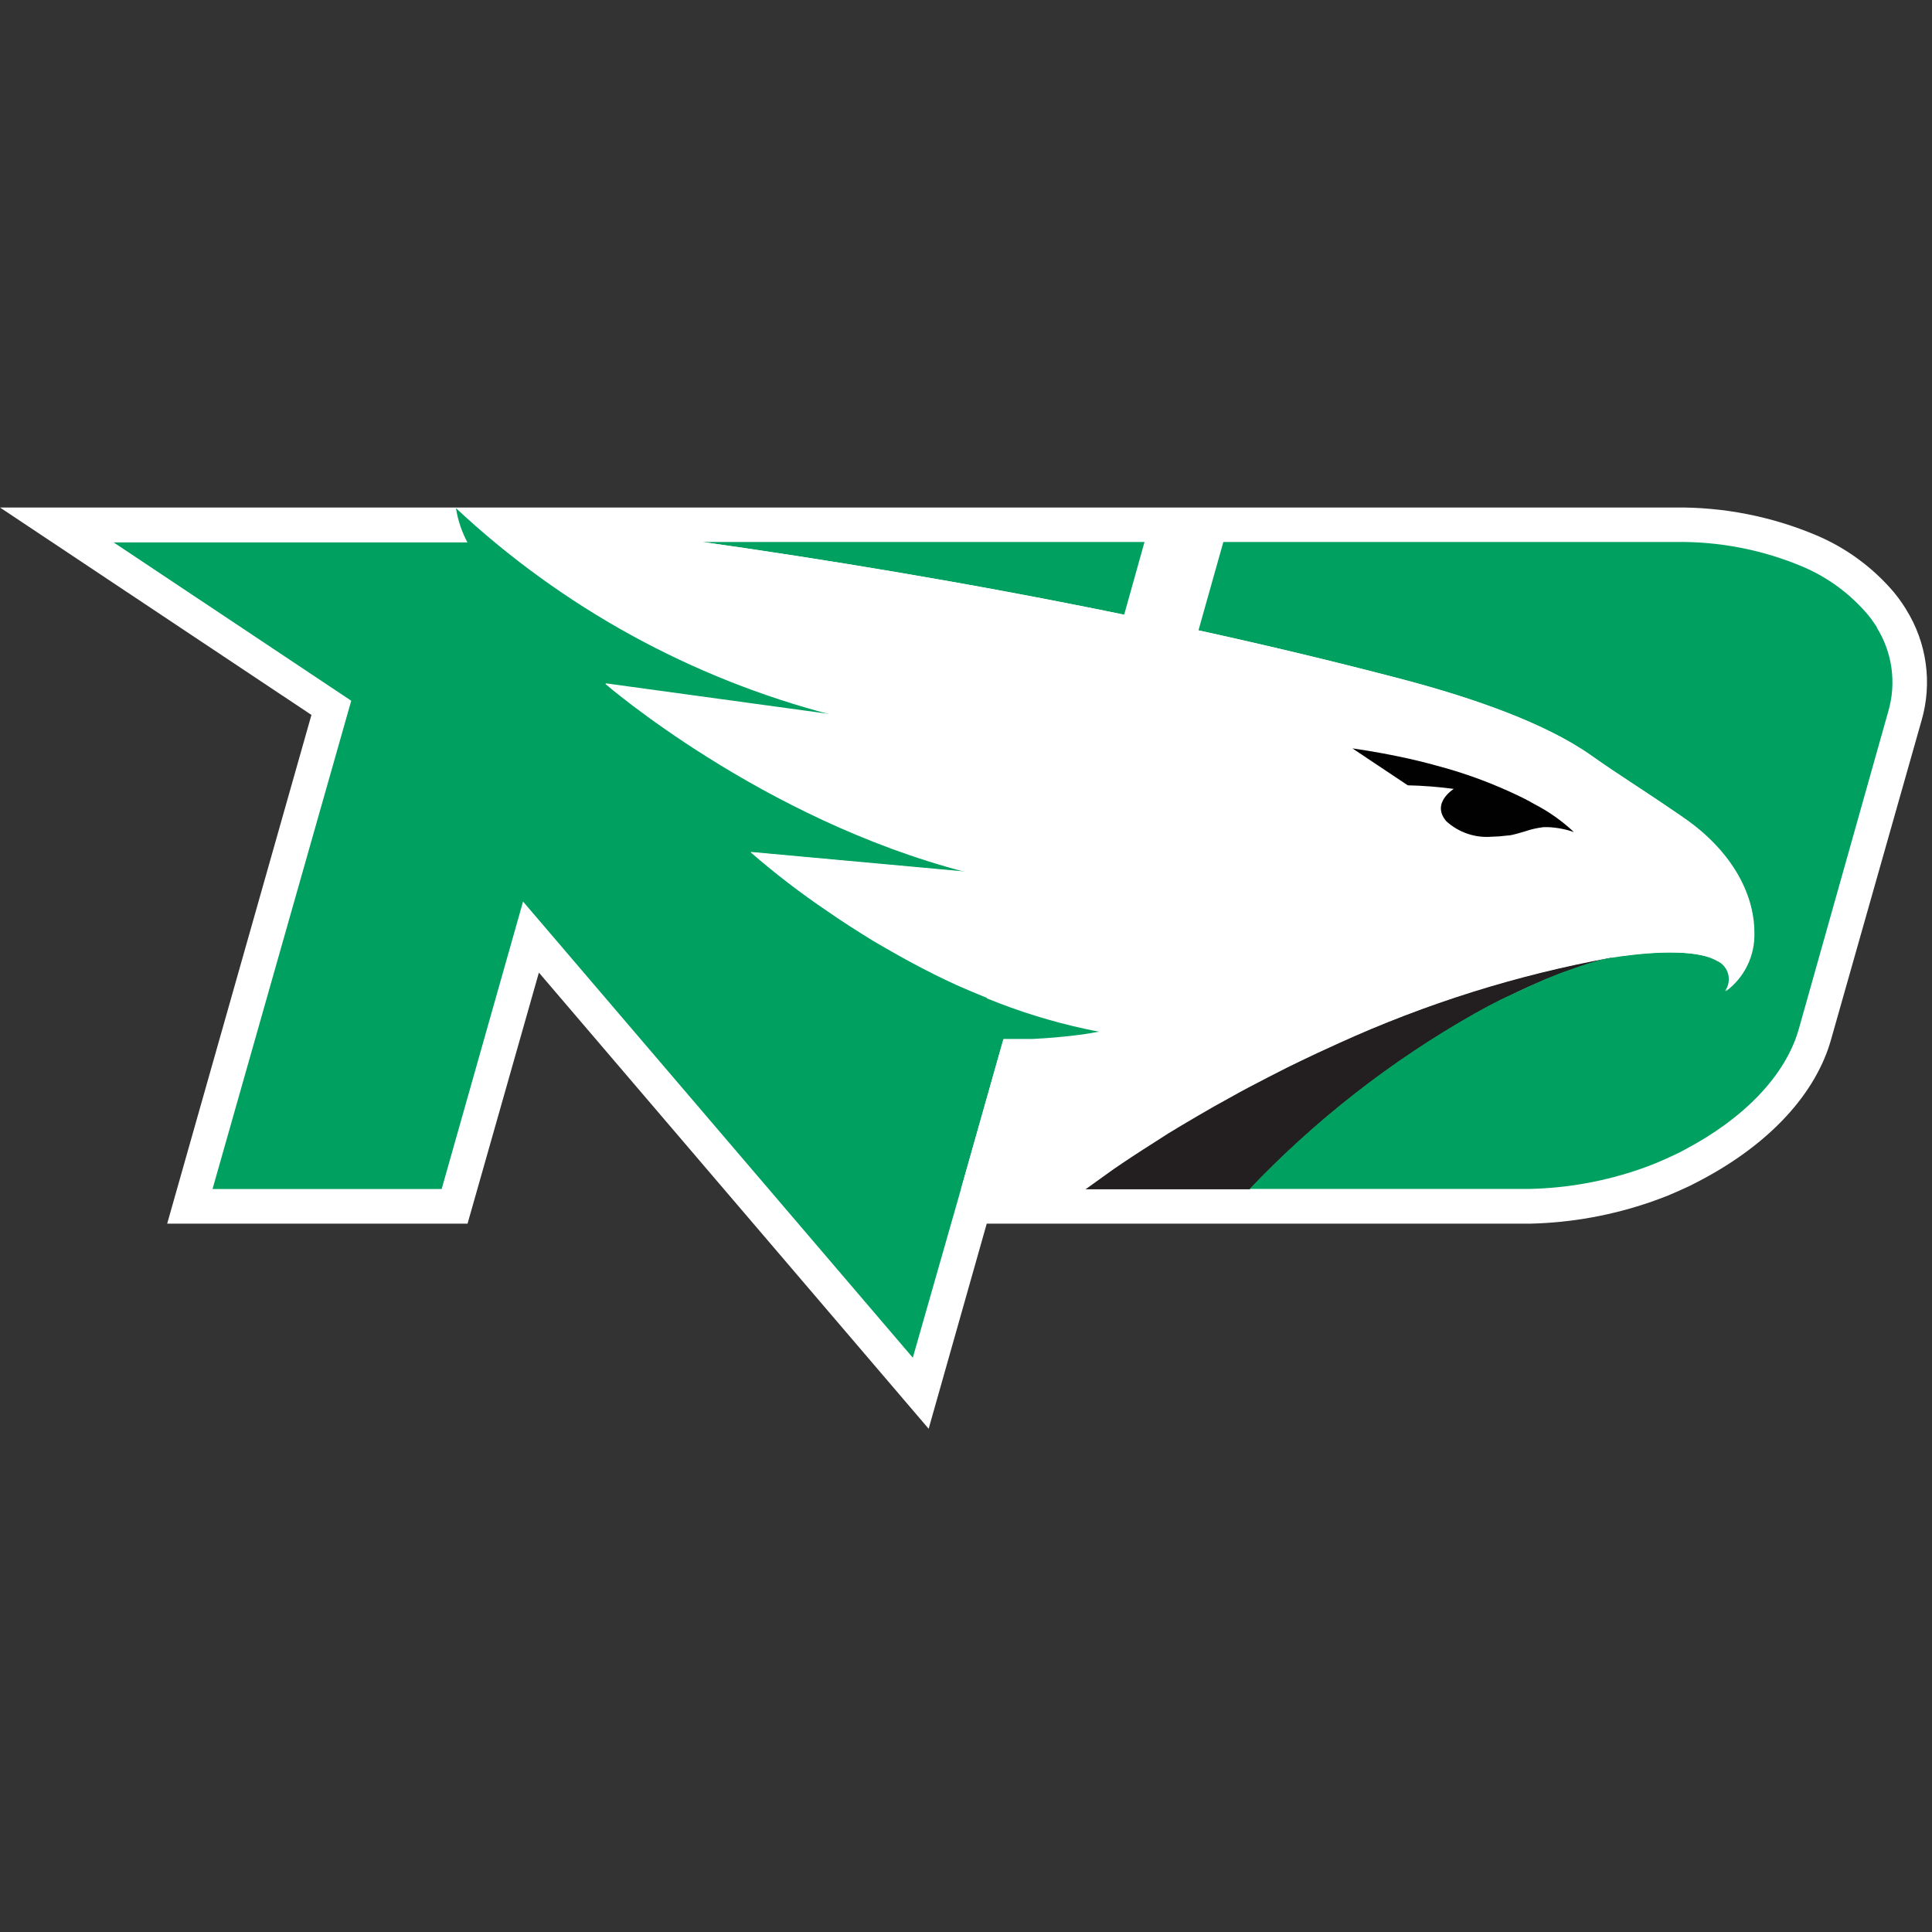<?xml version="1.0" encoding="UTF-8" standalone="no"?>
<svg width="250px" height="250px" viewBox="0 0 250 250" version="1.1" xmlns="http://www.w3.org/2000/svg" xmlns:xlink="http://www.w3.org/1999/xlink">
    <rect x="0" y="0" width="250" height="250" fill="#333333" stroke="none"/>
    <!-- Generator: Sketch 47.1 (45422) - http://www.bohemiancoding.com/sketch -->
    <title>NDAK</title>
    <desc>Created with Sketch.</desc>
    <defs></defs>
    <g id="Page-1" stroke="none" stroke-width="1" fill="none" fill-rule="evenodd">
        <g id="NDAK" fill-rule="nonzero">
            <g transform="translate(0, 64)" id="Shape">
                <path d="M246.667,14.874 L246.167,14.105 C245.833,13.604 245.45,13.102 245.067,12.635 C242.349,9.437 238.925,6.919 235.067,5.281 C229.268,2.827 223.027,1.599 216.733,1.671 L0,1.671 L40.3,28.511 L21.633,94.341 L60.5,94.341 L69.733,61.852 L120.167,120.88 L127.683,94.341 L198.033,94.341 C203.371,94.214 208.656,93.255 213.7,91.5 C214.433,91.244 215.15,90.976 215.85,90.698 C216.8,90.297 217.75,89.879 218.667,89.444 L220.033,88.742 C228.983,84.03 235.033,77.495 236.983,70.359 L248.65,29.23 C250.056,24.385 249.334,19.169 246.667,14.891" fill="#FFFFFF"></path>
                <path d="M208.467,59.93 L208.467,59.93 C196.325,62.149 184.503,65.86 173.267,70.977 L170.5,72.247 C169.15,72.882 167.817,73.518 166.533,74.153 C165.683,74.587 164.867,75.005 164.017,75.439 C162.35,76.292 160.783,77.111 159.283,77.963 L157.083,79.183 L155,80.386 C153.65,81.172 152.367,81.941 151.183,82.659 L149.517,83.729 C147.317,85.116 145.483,86.336 144.05,87.322 C141.733,88.993 140.467,89.896 140.467,89.896 L161.717,89.896 C170.268,80.919 180.097,73.26 190.883,67.167 C192.033,66.515 193.15,65.93 194.217,65.395 C195.883,64.593 197.3,63.891 198.683,63.306 L200.017,62.738 L201.983,61.953 L204.483,61.067 C205.317,60.783 206.033,60.565 206.633,60.398 L206.967,60.315 L207.733,60.114 L207.933,60.114 L208.533,59.964 L208.467,59.93 Z" fill="#231F20"></path>
                <path d="M242.883,17.197 C242.767,16.996 242.633,16.813 242.5,16.612 C242.235,16.21 241.946,15.825 241.633,15.459 C239.362,12.804 236.51,10.711 233.3,9.342 C228.081,7.137 222.462,6.044 216.8,6.133 L158.3,6.133 L155.083,17.565 C163.8,19.47 172.683,21.592 181.533,23.915 C190.917,26.389 200.05,29.631 205.867,33.725 C209.817,36.516 211.567,37.486 217.833,41.781 C223.817,45.875 227.017,51.407 227.017,56.688 C227.11,59.675 225.725,62.515 223.317,64.276 C223.799,63.63 223.954,62.795 223.735,62.018 C223.516,61.242 222.948,60.612 222.2,60.315 C220.083,59.078 215.233,58.894 208.517,59.93 L207.917,60.064 L207.717,60.064 L206.95,60.265 L206.617,60.348 C206.017,60.515 205.3,60.733 204.467,61.017 L201.967,61.902 L200,62.688 C198.333,63.407 196.333,64.359 194.2,65.345 C193.117,65.88 192,66.482 190.867,67.117 C180.08,73.21 170.252,80.869 161.7,89.845 L197.983,89.845 C202.861,89.734 207.691,88.86 212.3,87.255 C212.95,87.021 213.6,86.787 214.25,86.52 C214.9,86.252 215.917,85.801 216.8,85.383 C217.217,85.183 217.633,84.982 218.033,84.748 C225.533,80.804 231.067,75.239 232.783,69.089 L244.35,28.027 C245.412,24.367 244.866,20.427 242.85,17.197" fill="#00A160"></path>
                <path d="M90.9,6.133 C105.9,8.256 125,11.331 145.467,15.542 L148.1,6.133 L90.9,6.133 Z" fill="#00A160"></path>
                <path d="M127.683,65.111 C126.333,64.576 125.017,63.992 123.717,63.44 C121.783,62.554 119.917,61.618 118.117,60.649 C116.933,60.014 115.783,59.379 114.667,58.727 L113,57.758 C111.933,57.106 110.9,56.454 109.917,55.819 C108.933,55.184 108,54.566 107.117,53.947 C103.631,51.596 100.292,49.035 97.117,46.276 L124.983,48.85 C98.517,41.998 78.317,24.484 78.317,24.484 L107.617,28.495 C89.444,23.778 72.733,14.587 59,1.755 C59.246,3.303 59.747,4.8 60.483,6.184 L14.7,6.184 L45.45,26.673 L27.5,89.862 L57.15,89.862 L67.683,52.661 L118.117,111.688 L124.35,89.862 L129.817,70.559 L132.1,70.559 L133.567,70.559 L134.983,70.476 L136.317,70.376 L137.583,70.259 C138.6,70.158 139.5,70.041 140.267,69.941 C141.033,69.841 141.933,69.674 142.417,69.607 L142.817,69.607 C142.033,69.473 141.267,69.323 140.5,69.156 C136.132,68.212 131.854,66.887 127.717,65.195" fill="#00A160"></path>
                <path d="M217.8,41.781 C211.533,37.486 209.783,36.516 205.833,33.725 C200.017,29.631 190.833,26.389 181.5,23.915 C172.65,21.592 163.767,19.47 155.05,17.565 C151.833,16.863 148.633,16.178 145.467,15.542 C125,11.331 105.883,8.256 90.9,6.133 C71.9,3.426 59.033,1.688 59.033,1.688 C72.766,14.52 89.477,23.712 107.65,28.428 L78.35,24.417 C78.35,24.417 98.583,41.931 125.017,48.783 L97.183,46.243 C100.353,49.008 103.693,51.57 107.183,53.914 C108.067,54.532 109,55.151 109.983,55.786 C110.967,56.421 112,57.073 113.067,57.724 L114.733,58.694 C115.85,59.345 117,59.981 118.183,60.616 C119.983,61.585 121.85,62.521 123.783,63.407 C125.083,64.008 126.4,64.576 127.75,65.078 C131.887,66.77 136.165,68.096 140.533,69.039 C141.3,69.206 142.067,69.356 142.85,69.49 L142.45,69.49 C142.033,69.49 141.283,69.69 140.3,69.824 C139.317,69.958 138.633,70.041 137.617,70.142 L136.35,70.259 L135.017,70.359 L133.6,70.442 L132.133,70.442 L129.85,70.442 L124.35,89.862 L140.4,89.862 C140.4,89.862 141.667,88.893 143.983,87.288 C145.417,86.302 147.317,85.082 149.45,83.695 L151.117,82.626 C152.317,81.907 153.583,81.138 154.933,80.353 L157.017,79.15 L159.217,77.93 C160.717,77.094 162.3,76.258 163.95,75.406 C164.767,74.972 165.617,74.554 166.467,74.119 C167.75,73.484 169.083,72.849 170.433,72.214 L173.2,70.961 C184.433,65.83 196.256,62.114 208.4,59.897 L208.4,59.897 C215.067,58.878 219.967,59.061 222.1,60.298 C222.841,60.604 223.399,61.235 223.614,62.009 C223.829,62.783 223.676,63.613 223.2,64.259 C225.608,62.498 226.993,59.658 226.9,56.672 C226.9,51.39 223.7,45.859 217.717,41.764 L217.8,41.781 Z M203.6,43.569 C202.526,43.196 201.403,42.982 200.267,42.934 L199.667,42.934 C198.861,43.027 198.068,43.206 197.3,43.469 L196.267,43.77 C195.867,43.853 195.433,43.953 194.95,44.02 C194.287,44.11 193.619,44.155 192.95,44.154 C190.795,44.346 188.659,43.618 187.067,42.148 C185.067,39.775 188.1,37.954 188.1,37.954 C186.116,37.686 184.118,37.53 182.117,37.486 L174.95,32.706 C177.633,33.09 180.1,33.558 182.35,34.06 C184.017,34.444 185.683,34.862 187.083,35.28 C190.235,36.183 193.306,37.346 196.267,38.756 C196.817,39.007 197.317,39.274 197.8,39.525 L198.45,39.892 C200.36,40.869 202.122,42.112 203.683,43.586 L203.6,43.569 Z" fill="#FFFFFF"></path>
                <path d="M188.167,38.054 C188.167,38.054 185.133,39.876 187.133,42.249 C188.728,43.715 190.86,44.448 193.017,44.271 C193.686,44.259 194.353,44.208 195.017,44.121 C195.5,44.121 195.933,43.953 196.333,43.87 L197.367,43.569 C198.134,43.306 198.928,43.127 199.733,43.034 L200.333,43.034 C201.469,43.082 202.592,43.296 203.667,43.669 C202.123,42.219 200.383,40.993 198.5,40.026 L197.85,39.658 C197.367,39.408 196.867,39.14 196.317,38.89 C193.356,37.479 190.285,36.317 187.133,35.413 C185.667,34.996 184.1,34.578 182.4,34.193 C180.15,33.692 177.683,33.224 175,32.84 L182.167,37.619 C184.168,37.664 186.166,37.82 188.15,38.087" fill="#010101"></path>
            </g>
        </g>
    </g>
</svg>